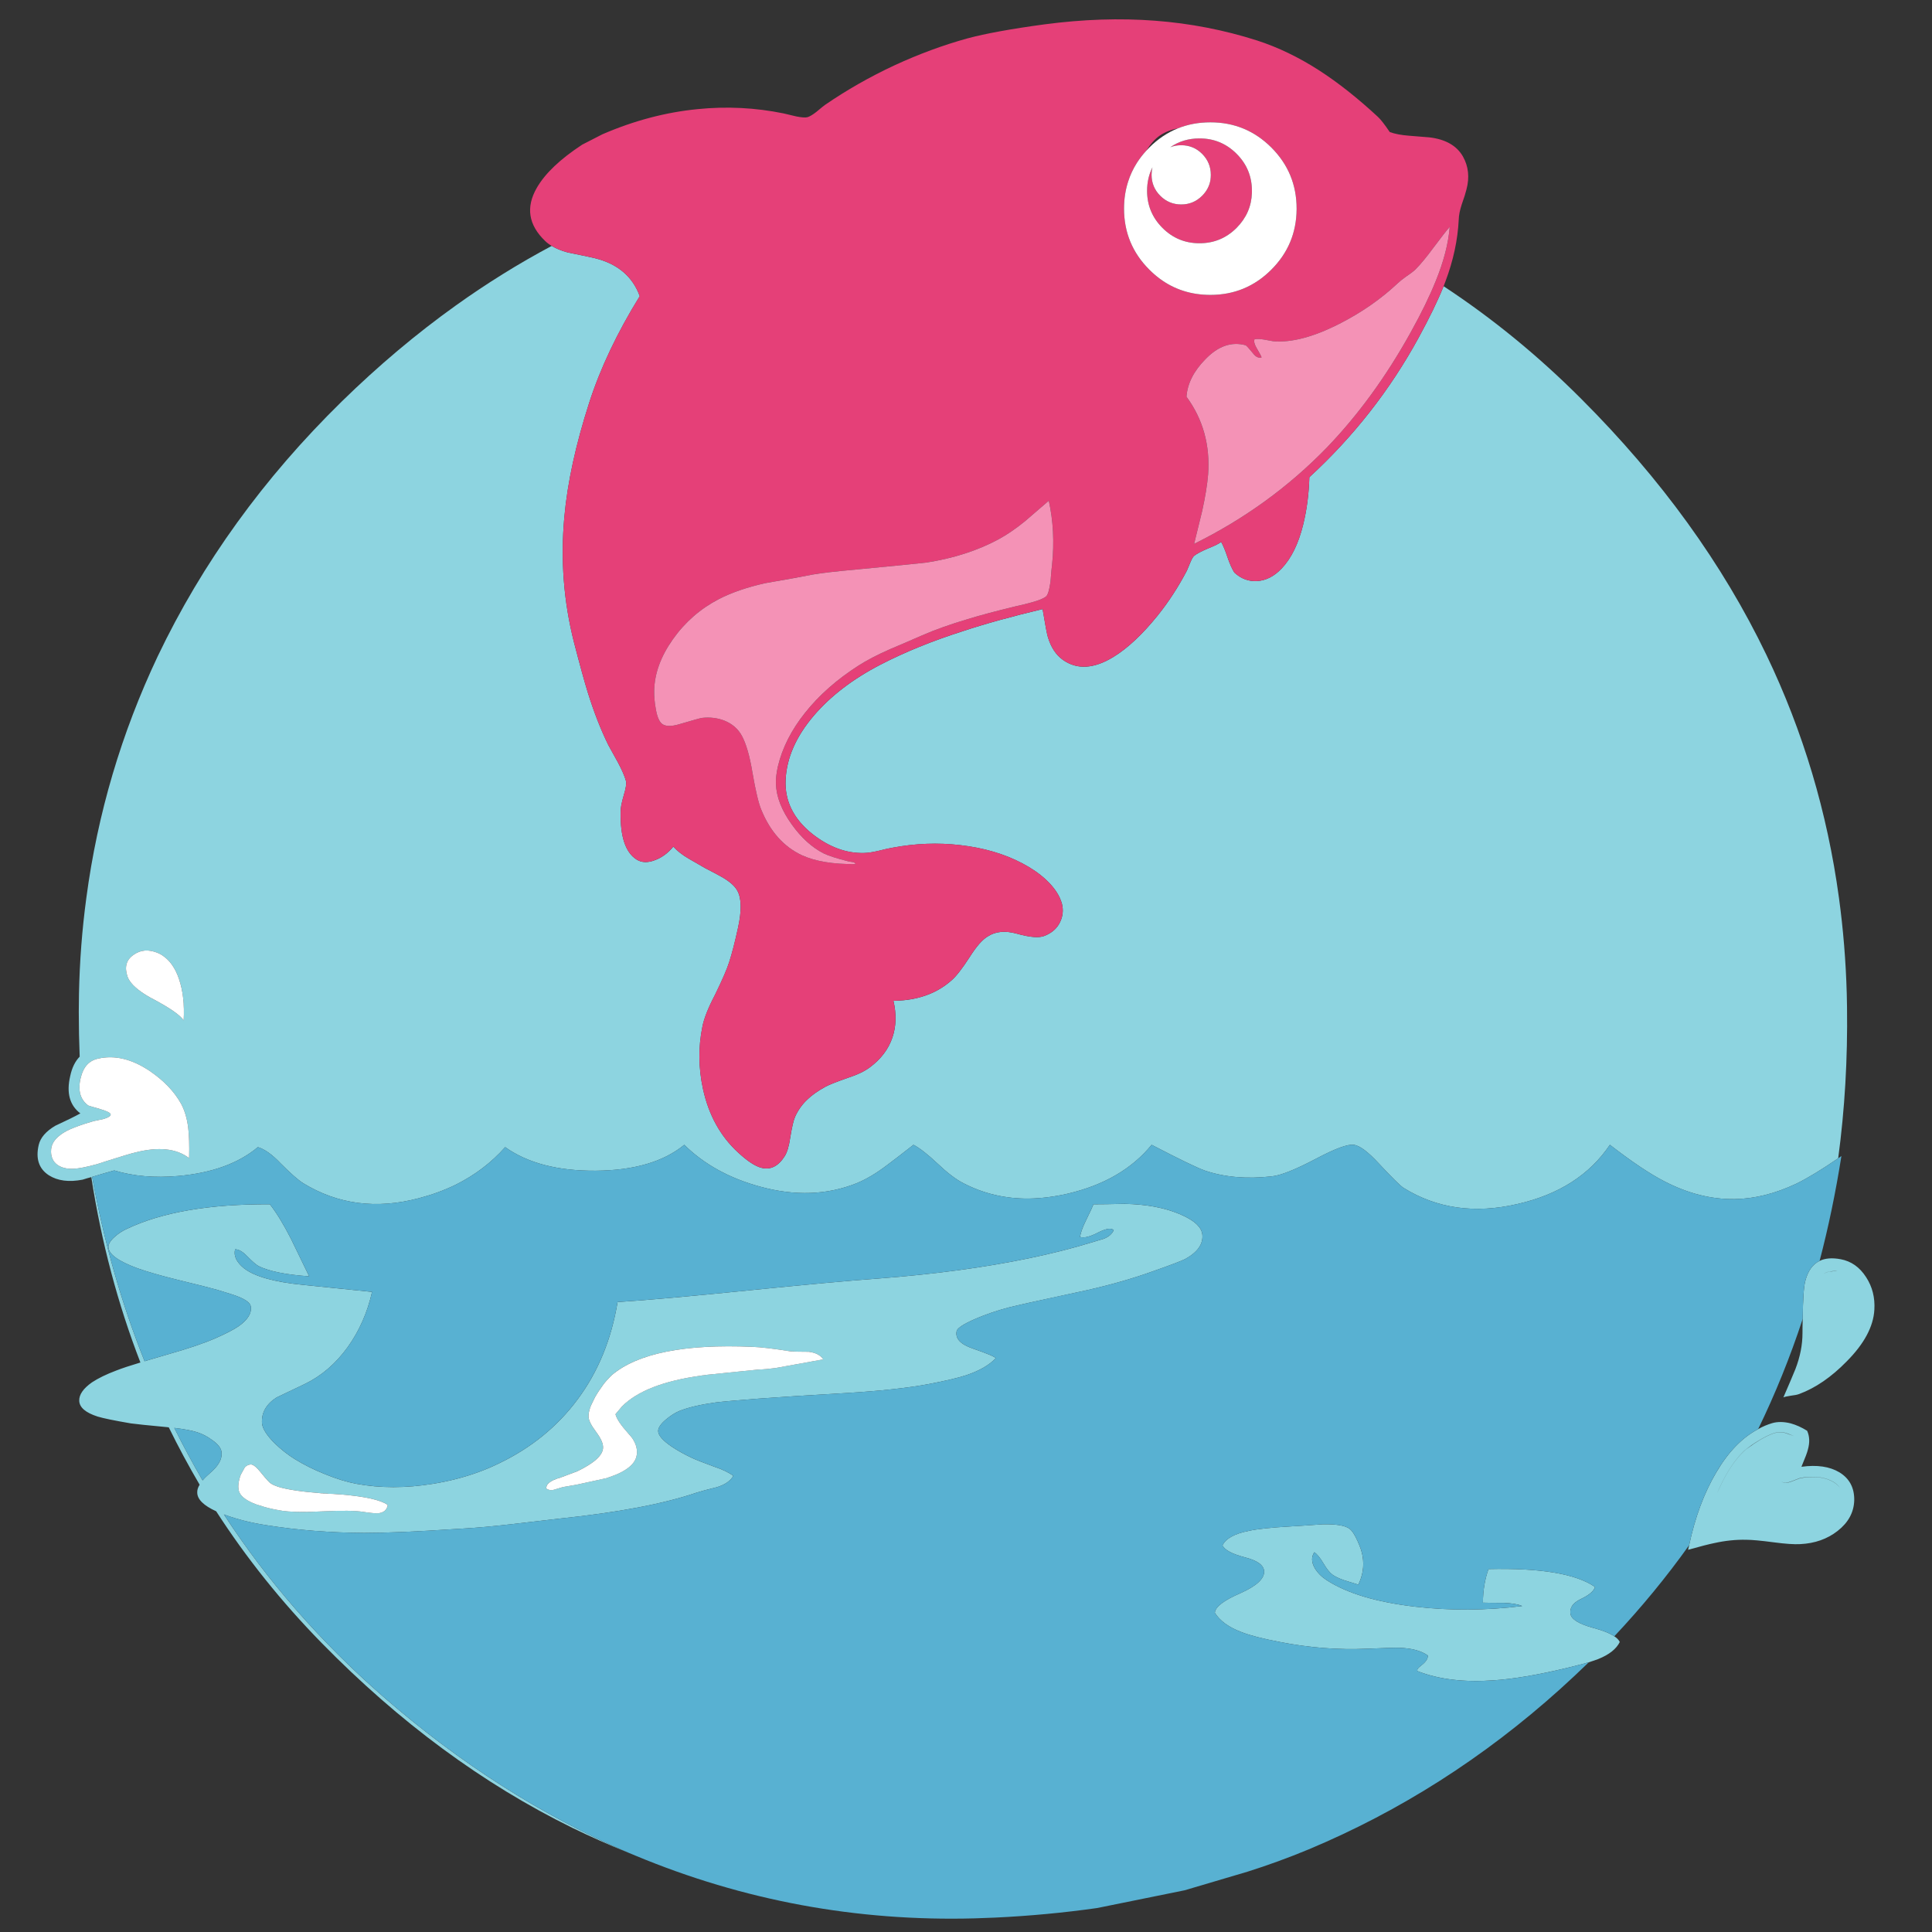 <?xml version="1.0" encoding="utf-8"?>
<!-- Generator: Adobe Illustrator 16.0.0, SVG Export Plug-In . SVG Version: 6.00 Build 0)  -->
<!DOCTYPE svg PUBLIC "-//W3C//DTD SVG 1.1//EN" "http://www.w3.org/Graphics/SVG/1.1/DTD/svg11.dtd">
<svg version="1.1" id="Layer_1" xmlns="http://www.w3.org/2000/svg" xmlns:xlink="http://www.w3.org/1999/xlink" x="0px" y="0px"
	 width="300px" height="300px" viewBox="0 0 300 300" enable-background="new 0 0 300 300" xml:space="preserve">
<rect x="0" y="0" width="300" height="300" fill="#333333" stroke="none"/>
<g>
	<path fill-rule="evenodd" clip-rule="evenodd" fill="#8DD4E0" d="M187.596,85.16c1.031-0.41,1.704-0.748,2.023-1.011
		c0.31,0.542,0.64,1.336,0.988,2.383c0.333,0.985,0.686,1.776,1.058,2.372c1.039,0.961,2.218,1.403,3.534,1.326
		c1.379-0.085,2.647-0.732,3.803-1.941c1.504-1.574,2.624-3.856,3.359-6.849c0.559-2.271,0.875-4.717,0.954-7.336
		c6.859-6.301,12.509-13.514,16.95-21.637c1.714-3.139,3.013-5.813,3.896-8.022c7.596,4.992,14.727,10.829,21.393,17.51
		c12.379,12.378,21.955,25.621,28.729,39.728c5.704,11.89,9.461,24.462,11.267,37.717c0.666,4.87,1.072,9.838,1.214,14.904
		c0.019,0.7,0.032,1.402,0.041,2.105c0.108,8.03-0.349,15.847-1.372,23.45c-2.588,1.775-4.747,3.086-6.476,3.931
		c-3.287,1.558-6.488,2.359-9.604,2.406c-3.597,0.055-7.208-0.852-10.836-2.721c-2.233-1.132-5.077-3.034-8.534-5.709
		c-3.14,4.659-7.91,7.721-14.313,9.185c-6.642,1.552-12.552,0.718-17.729-2.499c-0.512-0.333-1.791-1.597-3.837-3.789
		c-1.698-1.837-3-2.803-3.906-2.896c-0.923-0.131-2.864,0.586-5.825,2.151c-3.201,1.689-5.492,2.604-6.871,2.743
		c-3.853,0.443-7.313,0.147-10.383-0.883c-1.256-0.449-4.02-1.787-8.291-4.012c-3.052,3.736-7.39,6.263-13.009,7.581
		c-2.085,0.48-4.097,0.735-6.034,0.768c-3.65,0.038-7.046-0.756-10.185-2.384c-1.147-0.581-2.484-1.597-4.011-3.046
		c-1.558-1.465-2.806-2.438-3.744-2.919c-1.759,1.38-3.12,2.427-4.08,3.139c-1.667,1.272-3.249,2.214-4.745,2.826
		c-4.573,1.829-9.548,2.012-14.928,0.546c-4.798-1.293-8.743-3.464-11.836-6.511c-3.225,2.637-7.805,3.978-13.743,4.023
		c-5.883,0.046-10.573-1.175-14.068-3.663c-2.14,2.411-4.708,4.36-7.708,5.849c-1.752,0.853-3.652,1.547-5.697,2.082
		c-6.581,1.743-12.564,0.967-17.952-2.326c-0.782-0.489-1.961-1.522-3.534-3.104c-1.287-1.357-2.457-2.19-3.512-2.501
		c-3.007,2.52-7.123,4.012-12.347,4.478c-3.674,0.325-6.991,0.038-9.953-0.86c-1.046,0.286-2.19,0.619-3.43,1
		c1.829,10.084,4.542,19.625,8.139,28.625c1.015-0.312,2.17-0.651,3.464-1.024c3.256-0.914,5.798-1.774,7.628-2.582
		c1.619-0.72,2.782-1.324,3.488-1.813c1.441-1.008,2.077-2.04,1.907-3.093c-0.063-0.526-0.736-1.043-2.023-1.547
		c-0.457-0.186-1.527-0.53-3.208-1.033c-0.969-0.279-3.027-0.8-6.174-1.56c-2.535-0.627-4.585-1.217-6.151-1.768
		c-3.03-1.115-4.546-2.224-4.546-3.324c0-0.488,0.337-1.023,1.012-1.604c0.535-0.48,1.131-0.872,1.79-1.175
		c5.449-2.612,12.871-3.896,22.265-3.848c1.023,1.294,2.12,3.089,3.29,5.382c0.628,1.295,1.566,3.229,2.814,5.803
		c-3.573-0.24-6.189-0.768-7.848-1.582c-0.387-0.208-0.992-0.732-1.813-1.568c-0.643-0.675-1.256-1.023-1.836-1.047
		c-0.264,1.016,0.201,2.003,1.395,2.964c1.651,1.271,4.693,2.124,9.127,2.559c7.006,0.713,10.588,1.077,10.743,1.094
		c-0.721,3.2-1.98,6.057-3.778,8.569c-1.853,2.572-4.081,4.486-6.685,5.742c-2.876,1.364-4.337,2.062-4.384,2.093
		c-1.604,1.038-2.353,2.375-2.244,4.012c0.084,0.829,0.741,1.859,1.965,3.093c1,0.961,2.034,1.774,3.104,2.44
		c1.427,0.885,3.004,1.672,4.732,2.36c1.744,0.714,3.355,1.21,4.837,1.488c3.712,0.69,7.688,0.69,11.928,0
		c1.202-0.193,2.365-0.435,3.489-0.721c2.41-0.612,4.654-1.425,6.731-2.441c5.016-2.409,9.084-5.72,12.208-9.929
		c3.186-4.271,5.259-9.313,6.22-15.128c4.566-0.294,11.278-0.89,20.137-1.789c9.31-0.938,16.084-1.559,20.323-1.86
		c8.729-0.666,16.538-1.718,23.429-3.15c3.456-0.714,6.677-1.527,9.661-2.441c1.256-0.373,1.915-0.57,1.977-0.594
		c0.768-0.318,1.271-0.764,1.513-1.337c-0.389-0.364-1.179-0.248-2.373,0.349c-1.294,0.683-2.252,0.919-2.872,0.709
		c0.147-0.767,0.465-1.635,0.954-2.604c0.628-1.277,1.012-2.1,1.151-2.464c1.178,0,2.798-0.023,4.858-0.069
		c1.683,0.038,3.198,0.182,4.547,0.43c1.612,0.294,3.089,0.748,4.43,1.36c1.938,0.884,2.961,1.883,3.069,3
		c0.14,1.456-0.739,2.712-2.639,3.766c-0.581,0.303-2.318,0.962-5.209,1.977c-2.938,1.055-6.239,2.001-9.906,2.838
		c-3.589,0.767-6.643,1.431-9.161,1.987c-0.644,0.147-1.256,0.287-1.838,0.42c-1.759,0.387-3.503,0.91-5.231,1.569
		c-2.674,1.037-4.065,1.853-4.174,2.44c-0.225,1.14,0.608,2.031,2.5,2.675c2.263,0.782,3.457,1.286,3.58,1.512
		c-1.022,1.068-2.53,1.941-4.522,2.615c-1.225,0.412-3.189,0.877-5.896,1.396c-3.185,0.597-7.405,1.06-12.661,1.385
		c-6.038,0.348-10.596,0.638-13.673,0.871c-3.31,0.256-5.55,0.453-6.72,0.593c-2.396,0.334-4.279,0.775-5.651,1.325
		c-0.643,0.264-1.325,0.693-2.046,1.291c-0.837,0.697-1.256,1.302-1.256,1.813c0,0.675,0.709,1.492,2.128,2.453
		c0.892,0.597,1.922,1.171,3.093,1.721c0.581,0.279,1.74,0.736,3.476,1.372c1.303,0.435,2.294,0.911,2.977,1.431
		c-0.441,0.775-1.274,1.355-2.5,1.743c-1.496,0.365-2.577,0.656-3.243,0.872c-5.046,1.721-12.065,3.055-21.056,4
		c-3.317,0.396-5.817,0.686-7.499,0.871c-3.03,0.35-5.592,0.582-7.686,0.698c-0.395,0.022-0.778,0.047-1.15,0.07
		c-6.046,0.403-10.779,0.604-14.197,0.604c-5.278-0.031-10.328-0.43-15.148-1.196c-2.326-0.357-4.43-0.877-6.314-1.559
		c-0.108-0.031-0.213-0.07-0.313-0.116c6.751,10.341,14.958,19.738,24.625,28.193c11.938,10.419,24.637,18.52,38.101,24.301
		c-2.938-1.187-5.809-2.461-8.615-3.825c-13.882-6.813-26.865-16.39-38.949-28.729c-6.224-6.364-11.677-13.173-16.359-20.428
		c-1.937-0.884-2.918-1.845-2.941-2.884c-0.024-0.396,0.1-0.81,0.371-1.243c-1.713-2.915-3.309-5.884-4.79-8.906
		c-0.093,0-0.19-0.013-0.291-0.035c-2.977-0.279-4.844-0.473-5.604-0.581c-2.573-0.442-4.29-0.794-5.15-1.059
		c-1.86-0.597-2.813-1.407-2.86-2.43c-0.046-0.961,0.613-1.923,1.977-2.883c0.977-0.644,2.236-1.256,3.778-1.838
		c0.892-0.349,2.14-0.764,3.744-1.244c-3.519-9.1-6.062-18.695-7.626-28.788c-0.45,0.117-0.899,0.249-1.35,0.396
		c-2.123,0.412-3.868,0.188-5.231-0.674c-1.558-1.007-2.085-2.584-1.582-4.732c0.264-1.107,1.113-2.093,2.547-2.953
		c1.821-0.844,3.127-1.487,3.917-1.93c-1.659-1.255-2.186-3.183-1.581-5.778c0.271-1.295,0.763-2.306,1.476-3.034
		c-0.092-2.295-0.14-4.612-0.14-6.953c0-0.94,0.01-1.879,0.03-2.814c0.103-5.044,0.485-10.013,1.146-14.904
		c1.736-13.053,5.43-25.551,11.081-37.496c6.921-14.495,16.455-27.691,28.601-39.588c5.659-5.534,11.542-10.488,17.65-14.859
		c4.829-3.457,9.805-6.549,14.928-9.278c0.682,0.419,1.516,0.759,2.499,1.023c1.869,0.373,3.268,0.667,4.198,0.884
		c3.534,0.868,5.86,2.833,6.977,5.895c-3.504,5.666-6.12,11.181-7.848,16.545c-2.093,6.495-3.38,12.406-3.86,17.73
		c-0.612,6.65-0.113,13.149,1.5,19.498c0.915,3.534,1.631,6.135,2.151,7.802c0.938,3.015,1.996,5.724,3.175,8.126
		c0.07,0.117,0.574,1.028,1.511,2.732c0.62,1.17,1.031,2.124,1.232,2.86c0.093,0.426-0.02,1.155-0.338,2.186
		c-0.348,1.201-0.511,2.058-0.488,2.569c-0.084,3.852,0.737,6.33,2.465,7.43c0.791,0.504,1.752,0.535,2.883,0.093
		c1.063-0.396,2.005-1.093,2.826-2.092c0.613,0.674,1.4,1.29,2.36,1.848c1.131,0.651,2.011,1.159,2.64,1.523
		c1.147,0.581,2.042,1.058,2.685,1.43c1.163,0.69,1.922,1.384,2.28,2.082c0.635,1.178,0.663,3.092,0.08,5.744
		c-0.487,2.232-0.945,4.003-1.372,5.313c-0.329,1.049-1.034,2.684-2.116,4.905c-0.04,0.078-0.078,0.155-0.116,0.233
		c-1.046,2-1.69,3.639-1.93,4.918c-0.644,3.163-0.609,6.383,0.104,9.662c0.884,4.022,2.682,7.285,5.395,9.789
		c1.465,1.365,2.678,2.17,3.64,2.418c1.434,0.381,2.65-0.22,3.65-1.801c0.38-0.59,0.671-1.582,0.873-2.978
		c0.255-1.558,0.5-2.601,0.732-3.126c0.457-1.024,1.088-1.916,1.895-2.675c0.705-0.69,1.655-1.361,2.849-2.012
		c0.543-0.295,1.686-0.747,3.43-1.36c1.48-0.48,2.627-1.027,3.441-1.64c1.721-1.278,2.888-2.82,3.5-4.626
		c0.589-1.715,0.644-3.617,0.163-5.71c2.125-0.018,4.029-0.383,5.715-1.094c1.216-0.512,2.319-1.206,3.307-2.08
		c0.729-0.628,1.674-1.845,2.837-3.65c1.031-1.629,1.957-2.682,2.779-3.163c1.202-0.791,2.708-0.934,4.522-0.431
		c2.016,0.566,3.438,0.682,4.267,0.349c1.163-0.449,1.98-1.17,2.453-2.163c0.427-0.899,0.523-1.833,0.292-2.801
		c-0.35-1.311-1.199-2.586-2.547-3.826c-0.983-0.907-2.197-1.74-3.64-2.5c-2.768-1.457-5.972-2.395-9.615-2.813
		c-3.458-0.402-6.953-0.271-10.487,0.396c-0.496,0.077-1.229,0.24-2.197,0.488c-0.876,0.209-1.624,0.322-2.245,0.337
		c-2.743,0.077-5.421-0.907-8.033-2.954c-2.938-2.34-4.321-5.159-4.151-8.453c0.171-3.395,1.632-6.705,4.384-9.929
		c2.628-3.061,6.069-5.693,10.324-7.895c3.775-1.953,8.019-3.682,12.731-5.186c3.503-1.162,7.658-2.313,12.464-3.453
		c0.41,2.473,0.682,3.914,0.814,4.325c0.473,1.596,1.251,2.782,2.336,3.558c2.193,1.558,4.81,1.407,7.848-0.453
		c2.21-1.349,4.512-3.507,6.906-6.476c1.675-2.093,3.17-4.395,4.488-6.906c0.07-0.14,0.26-0.589,0.569-1.349
		c0.193-0.489,0.392-0.818,0.593-0.989C185.84,85.978,186.557,85.602,187.596,85.16z M279.923,204.798
		c0.03-3.086,0.167-5.054,0.407-5.905c0.402-1.552,1.143-2.587,2.22-3.105c0.869-0.419,1.958-0.503,3.267-0.256
		c1.637,0.303,2.954,1.233,3.954,2.79c0.969,1.489,1.395,3.175,1.278,5.059c-0.147,2.611-1.58,5.286-4.301,8.022
		c-2.38,2.434-4.837,4.119-7.371,5.058c-0.279,0.108-0.722,0.197-1.326,0.267c-0.526,0.079-0.903,0.163-1.128,0.256
		c0.821-1.884,1.445-3.353,1.872-4.406c0.729-1.899,1.093-3.748,1.093-5.546C279.888,206.232,279.899,205.487,279.923,204.798z
		 M284.085,197.45c-0.356,0.055-0.675,0.179-0.953,0.372c0.278-0.179,0.589-0.299,0.93-0.361c0.435-0.069,0.853-0.092,1.256-0.069
		C284.922,197.345,284.512,197.365,284.085,197.45z M277.725,222.656c-0.573-0.231-1.068-0.326-1.487-0.279
		c-0.675,0.048-1.609,0.416-2.803,1.104c-0.689,0.396-1.302,0.799-1.837,1.21c-0.279,0.2-0.539,0.402-0.778,0.605
		c-1.427,1.362-2.721,3.32-3.883,5.871c-0.109,0.239-0.21,0.477-0.304,0.708c0.094-0.217,0.194-0.445,0.304-0.686
		c1.162-2.559,2.456-4.515,3.883-5.872c0.217-0.2,0.469-0.395,0.756-0.581c0.534-0.403,1.155-0.813,1.859-1.231
		c1.193-0.689,2.128-1.059,2.803-1.105c0.419-0.046,0.914,0.05,1.487,0.291c0.217,0.069,0.505,0.171,0.861,0.303
		C278.229,222.854,277.941,222.743,277.725,222.656z M278.051,221.018c0.845,0.232,1.697,0.616,2.558,1.15
		c0.396,0.869,0.43,1.859,0.104,2.977c-0.07,0.341-0.398,1.213-0.987,2.616c2.41-0.333,4.375-0.046,5.895,0.86
		c1.572,0.961,2.341,2.414,2.303,4.36c-0.056,1.86-0.916,3.441-2.582,4.743c-1.604,1.256-3.538,1.938-5.802,2.047
		c-0.938,0.054-2.303-0.04-4.093-0.279c-2.015-0.265-3.437-0.396-4.267-0.396c-1.604-0.038-3.263,0.131-4.977,0.512
		c-0.821,0.163-2.181,0.511-4.081,1.047c0.047-0.241,0.101-0.477,0.164-0.71c0.929-4.371,2.336-8.146,4.22-11.324
		c1.859-3.17,4.027-5.406,6.499-6.708c0.698-0.396,1.426-0.705,2.186-0.93C276.035,220.742,276.989,220.753,278.051,221.018z
		 M284.26,229.899c0.644,0.296,1.135,0.686,1.476,1.174c-0.325-0.495-0.817-0.895-1.476-1.196c-1.256-0.574-2.829-0.702-4.721-0.384
		c-0.007,0-0.523,0.197-1.546,0.593c-0.574,0.209-1.039,0.193-1.396-0.047c0.349,0.256,0.814,0.282,1.396,0.082
		c1.022-0.395,1.539-0.594,1.546-0.594C281.431,229.195,283.004,229.318,284.26,229.899z M243.857,250.595
		c0.14,0.847,1.31,1.57,3.511,2.175c1.473,0.387,2.573,0.826,3.302,1.314c0.411,0.263,0.693,0.558,0.849,0.883
		c-0.534,1.086-1.65,1.968-3.349,2.651c-0.364,0.139-0.853,0.306-1.464,0.499c-0.885,0.249-2.004,0.539-3.361,0.872
		c-4.549,1.086-8.348,1.729-11.394,1.931c-4.604,0.333-8.541-0.14-11.813-1.418c-0.187-0.188,0.019-0.5,0.616-0.942
		c0.675-0.527,0.993-1.027,0.953-1.5c-1.022-0.728-2.488-1.123-4.395-1.186c-0.474-0.031-2.146,0.015-5.022,0.14
		c-4.458,0.201-8.972-0.147-13.546-1.047c-2.688-0.512-4.677-1.023-5.964-1.535c-1.977-0.744-3.355-1.743-4.139-2.999
		c0.055-0.915,1.388-1.935,3.999-3.058c2.495-1.116,3.713-2.253,3.651-3.406c-0.063-0.932-1.035-1.64-2.919-2.128
		c-2.038-0.528-3.221-1.155-3.546-1.884c0.534-1.069,1.896-1.818,4.081-2.244c1.263-0.287,3.449-0.52,6.557-0.697
		c0.899-0.047,2.535-0.155,4.907-0.325c2.047-0.047,3.426,0.174,4.14,0.662c0.434,0.311,0.871,0.973,1.313,1.988
		c0.412,0.899,0.667,1.686,0.769,2.359c0.239,1.497,0.015,2.95-0.675,4.36c-0.984-0.294-1.71-0.519-2.175-0.674
		c-0.782-0.265-1.395-0.554-1.837-0.872c-0.434-0.317-0.899-0.899-1.395-1.744c-0.504-0.853-0.978-1.434-1.419-1.744
		c-0.488,0.721-0.466,1.55,0.069,2.488c0.441,0.729,1.066,1.353,1.872,1.872c3.163,2.039,7.743,3.406,13.743,4.104
		c5.448,0.628,10.979,0.592,16.591-0.104c-0.635-0.279-1.58-0.443-2.837-0.489c-1.465,0-2.554-0.011-3.267-0.035
		c0.016-1.905,0.307-3.646,0.871-5.22c8.086-0.187,13.597,0.74,16.534,2.778c-0.156,0.636-0.907,1.272-2.256,1.907
		C244.236,248.901,243.718,249.657,243.857,250.595z M25.335,148.443c-0.055-0.046-0.117-0.092-0.186-0.139
		c-0.217-0.131-0.438-0.244-0.663-0.337c-1.412-0.582-2.656-0.485-3.733,0.291c-0.573,0.388-0.937,0.864-1.092,1.43
		c-0.163,0.55-0.116,1.202,0.14,1.954c0.301,0.864,1.151,1.751,2.552,2.661c0.006,0.004,0.012,0.009,0.017,0.013
		c0.28,0.186,0.585,0.371,0.919,0.558c0.187,0.107,0.392,0.217,0.616,0.326c2.558,1.373,4.093,2.449,4.604,3.232
		c0.008,0,0.012,0.012,0.012,0.034c0.085-1.506,0.026-2.892-0.174-4.163c-0.126-0.815-0.313-1.582-0.558-2.302
		c-0.14-0.409-0.298-0.798-0.476-1.162C26.784,149.777,26.125,148.979,25.335,148.443z M12.755,170.604
		c0.225,0.404,0.539,0.756,0.941,1.059c0.007,0.015,0.62,0.197,1.836,0.547c1.07,0.311,1.62,0.589,1.651,0.836
		c0.016,0.249-0.349,0.485-1.093,0.71c-0.372,0.07-0.883,0.179-1.535,0.325c-0.511,0.147-0.996,0.295-1.453,0.442
		c-1.131,0.372-2.039,0.728-2.721,1.07c-1.535,0.821-2.348,1.771-2.442,2.848c-0.1,1.116,0.249,1.945,1.047,2.488
		c0.768,0.511,1.81,0.675,3.128,0.489c0.504-0.063,1.1-0.18,1.79-0.35c0.031,0,0.062-0.008,0.093-0.024
		c0.334-0.092,0.694-0.185,1.082-0.278c0.418-0.131,0.86-0.275,1.326-0.43c2.434-0.775,3.957-1.233,4.569-1.372
		c3.627-0.93,6.426-0.64,8.394,0.872c0.047-2.008,0-3.562-0.139-4.663c-0.163-1.418-0.52-2.653-1.07-3.708
		c-1.054-1.938-2.701-3.667-4.941-5.187c-2.759-1.845-5.418-2.477-7.976-1.895c-1.41,0.295-2.313,1.287-2.708,2.977
		c-0.023,0.086-0.043,0.167-0.059,0.244C12.219,168.798,12.313,169.799,12.755,170.604z M31.461,229.877
		c0.303-0.364,0.682-0.74,1.14-1.129c1.317-1.115,1.918-2.193,1.803-3.23c-0.047-0.621-0.528-1.253-1.442-1.896
		c-0.768-0.565-1.546-0.973-2.337-1.221c-0.806-0.264-1.993-0.487-3.559-0.674C28.438,224.485,29.904,227.202,31.461,229.877z
		 M127.823,211.064c-0.426-0.643-1.175-1.03-2.244-1.162c-1.279,0-2.221-0.023-2.825-0.069c-2.635-0.419-4.604-0.651-5.906-0.698
		c-10.534-0.458-17.804,0.995-21.812,4.36c-0.179,0.162-0.348,0.336-0.511,0.522l-0.338,0.35c-0.271,0.294-0.531,0.631-0.778,1.012
		l-0.35,0.499c-0.124,0.179-0.24,0.356-0.348,0.535c-0.233,0.364-0.422,0.713-0.57,1.047c-0.504,0.953-0.756,1.771-0.756,2.453
		c0,0.007,0,0.023,0,0.046c0.008,0.559,0.403,1.356,1.186,2.396c0.745,1.008,1.101,1.821,1.07,2.442v0.011
		c-0.039,1.162-1.372,2.38-4,3.65c-1.201,0.442-2.124,0.787-2.766,1.035c-0.101,0.023-0.203,0.05-0.303,0.081
		c-0.86,0.296-1.411,0.651-1.651,1.069l-0.14,0.43c0.016,0.017,0.035,0.025,0.058,0.025v0.034c0.008,0,0.012,0.008,0.012,0.022
		c0.116,0.077,0.24,0.137,0.372,0.175c0.24,0.07,0.5,0.07,0.778,0c0.287-0.077,0.752-0.218,1.395-0.419
		c0.767-0.124,1.481-0.247,2.139-0.371l4.581-1.001c0.016-0.008,0.039-0.012,0.07-0.012c0.008-0.023,0.031-0.034,0.07-0.034
		c0.03-0.016,0.074-0.027,0.127-0.035c0.023-0.023,0.046-0.035,0.07-0.035c0.023-0.015,0.046-0.021,0.07-0.021
		c2.743-0.908,4.197-2.094,4.359-3.56c0-0.022,0.008-0.055,0.023-0.093c0-0.092,0-0.189,0-0.29c0-0.697-0.244-1.411-0.732-2.14
		c-0.178-0.233-0.38-0.474-0.604-0.72c-1.17-1.311-1.837-2.312-2-3.001c0.085-0.108,0.167-0.21,0.244-0.302l0.78-0.919
		c2.371-2.38,6.457-3.969,12.253-4.767c0.094-0.031,0.199-0.046,0.314-0.046c0.21-0.031,0.435-0.063,0.674-0.094l7.767-0.791
		c0.504-0.023,1.011-0.057,1.523-0.104c0.442-0.047,0.88-0.098,1.313-0.15l7.116-1.291c0.069-0.016,0.143-0.028,0.22-0.035
		C127.793,211.076,127.808,211.064,127.823,211.064z M37.357,229.052v0.046c-0.017,0.039-0.031,0.07-0.047,0.094
		c-0.201,0.627-0.302,1.182-0.302,1.663l0.047,0.476c0.031,0.163,0.081,0.314,0.151,0.453c0.317,0.683,1.179,1.287,2.582,1.813
		c0.41,0.14,0.845,0.275,1.302,0.407c0.752,0.217,1.566,0.396,2.442,0.534c0.03,0.018,0.074,0.024,0.128,0.024
		c0.038,0,0.084,0.007,0.139,0.023c0.023,0,0.062,0.008,0.116,0.022c1.054,0.141,2.487,0.189,4.302,0.151
		c0.604-0.023,1.251-0.05,1.941-0.081c2.953-0.141,5.031-0.112,6.232,0.081c1.124,0.171,1.899,0.244,2.326,0.222
		c0.867-0.094,1.368-0.521,1.5-1.279c-0.156-0.116-0.327-0.222-0.512-0.314c-1.426-0.697-4.096-1.17-8.011-1.418
		c-0.154,0-0.303-0.004-0.441-0.012c-0.086,0-0.159,0-0.221,0c-0.155-0.031-0.303-0.047-0.441-0.047
		c-0.07-0.008-0.14-0.012-0.209-0.012c-0.07,0-0.136,0-0.198,0c-0.045-0.015-0.077-0.023-0.093-0.023c-0.077,0-0.146,0-0.209,0
		c-0.038-0.007-0.069-0.012-0.093-0.012c-3.023-0.24-5.224-0.572-6.604-0.999c-0.458-0.155-0.826-0.322-1.105-0.501
		c-0.209-0.107-0.721-0.666-1.535-1.673c-0.698-0.877-1.232-1.306-1.604-1.291c-0.341,0.015-0.647,0.162-0.919,0.441L37.357,229.052
		z"/>
	<path fill-rule="evenodd" clip-rule="evenodd" fill="#58B1D2" d="M285.933,179.51c-0.882,5.612-2.011,11.038-3.383,16.277
		c-1.077,0.519-1.817,1.554-2.22,3.105c-0.24,0.852-0.377,2.819-0.407,5.905c-1.961,5.961-4.267,11.665-6.918,17.115
		c-2.472,1.302-4.64,3.538-6.499,6.708c-1.884,3.179-3.291,6.953-4.22,11.324c-3.505,4.914-7.376,9.627-11.616,14.139
		c-0.729-0.488-1.829-0.928-3.302-1.314c-2.201-0.604-3.371-1.328-3.511-2.175c-0.14-0.938,0.379-1.693,1.558-2.267
		c1.349-0.635,2.1-1.271,2.256-1.907c-2.938-2.038-8.448-2.965-16.534-2.778c-0.564,1.574-0.855,3.314-0.871,5.22
		c0.713,0.024,1.802,0.035,3.267,0.035c1.257,0.046,2.202,0.21,2.837,0.489c-5.611,0.696-11.143,0.732-16.591,0.104
		c-6-0.698-10.58-2.065-13.743-4.104c-0.806-0.52-1.431-1.143-1.872-1.872c-0.535-0.938-0.558-1.768-0.069-2.488
		c0.441,0.311,0.915,0.892,1.419,1.744c0.495,0.845,0.961,1.427,1.395,1.744c0.442,0.318,1.055,0.607,1.837,0.872
		c0.465,0.155,1.19,0.38,2.175,0.674c0.689-1.41,0.914-2.863,0.675-4.36c-0.102-0.674-0.356-1.46-0.769-2.359
		c-0.441-1.016-0.879-1.678-1.313-1.988c-0.714-0.488-2.093-0.709-4.14-0.662c-2.372,0.17-4.008,0.278-4.907,0.325
		c-3.107,0.178-5.294,0.41-6.557,0.697c-2.186,0.426-3.547,1.175-4.081,2.244c0.325,0.729,1.508,1.355,3.546,1.884
		c1.884,0.488,2.856,1.196,2.919,2.128c0.062,1.153-1.156,2.29-3.651,3.406c-2.611,1.123-3.944,2.143-3.999,3.058
		c0.783,1.256,2.162,2.255,4.139,2.999c1.287,0.512,3.275,1.023,5.964,1.535c4.574,0.899,9.088,1.248,13.546,1.047
		c2.876-0.125,4.549-0.171,5.022-0.14c1.906,0.063,3.372,0.458,4.395,1.186c0.04,0.473-0.278,0.973-0.953,1.5
		c-0.598,0.442-0.803,0.755-0.616,0.942c3.271,1.278,7.209,1.751,11.813,1.418c3.046-0.202,6.845-0.845,11.394-1.931
		c1.357-0.333,2.477-0.623,3.361-0.872c-1.458,1.41-2.949,2.807-4.478,4.186c-11.835,10.643-24.846,18.933-39.03,24.87
		c-3.115,1.294-6.282,2.449-9.499,3.464l-9.754,2.885l-13.581,2.755c-5.185,0.735-10.476,1.231-15.869,1.488
		c-1.047,0.038-2.098,0.078-3.151,0.116c-18.332,0.496-35.891-2.752-52.68-9.743c-0.396-0.155-0.787-0.318-1.175-0.488
		c-13.464-5.781-26.163-13.882-38.101-24.301c-9.666-8.455-17.874-17.853-24.625-28.193c0.1,0.046,0.205,0.085,0.313,0.116
		c1.884,0.682,3.989,1.201,6.314,1.559c4.821,0.767,9.871,1.165,15.148,1.196c3.418,0,8.15-0.2,14.197-0.604
		c0.372-0.023,0.756-0.048,1.15-0.07c2.093-0.116,4.655-0.349,7.686-0.698c1.682-0.186,4.182-0.476,7.499-0.871
		c8.991-0.945,16.01-2.279,21.056-4c0.666-0.216,1.748-0.507,3.243-0.872c1.226-0.388,2.059-0.968,2.5-1.743
		c-0.683-0.52-1.674-0.996-2.977-1.431c-1.735-0.636-2.895-1.093-3.476-1.372c-1.171-0.55-2.202-1.124-3.093-1.721
		c-1.418-0.961-2.128-1.778-2.128-2.453c0-0.512,0.418-1.116,1.256-1.813c0.721-0.598,1.403-1.027,2.046-1.291
		c1.372-0.55,3.255-0.991,5.651-1.325c1.17-0.14,3.411-0.337,6.72-0.593c3.077-0.233,7.635-0.523,13.673-0.871
		c5.255-0.325,9.476-0.788,12.661-1.385c2.706-0.519,4.671-0.983,5.896-1.396c1.992-0.674,3.5-1.547,4.522-2.615
		c-0.123-0.226-1.317-0.729-3.58-1.512c-1.892-0.644-2.725-1.535-2.5-2.675c0.108-0.588,1.5-1.403,4.174-2.44
		c1.729-0.659,3.473-1.183,5.231-1.569c0.582-0.133,1.194-0.272,1.838-0.42c2.519-0.557,5.572-1.221,9.161-1.987
		c3.667-0.837,6.968-1.783,9.906-2.838c2.891-1.015,4.628-1.674,5.209-1.977c1.899-1.054,2.778-2.31,2.639-3.766
		c-0.108-1.117-1.131-2.116-3.069-3c-1.341-0.612-2.817-1.066-4.43-1.36c-1.349-0.248-2.864-0.392-4.547-0.43
		c-2.061,0.046-3.681,0.069-4.858,0.069c-0.14,0.364-0.523,1.187-1.151,2.464c-0.489,0.97-0.807,1.838-0.954,2.604
		c0.62,0.21,1.578-0.026,2.872-0.709c1.194-0.597,1.984-0.713,2.373-0.349c-0.241,0.573-0.745,1.019-1.513,1.337
		c-0.062,0.023-0.721,0.221-1.977,0.594c-2.984,0.914-6.205,1.728-9.661,2.441c-6.891,1.433-14.7,2.484-23.429,3.15
		c-4.239,0.302-11.013,0.923-20.323,1.86c-8.859,0.899-15.571,1.495-20.137,1.789c-0.96,5.814-3.034,10.856-6.22,15.128
		c-3.124,4.209-7.192,7.52-12.208,9.929c-2.078,1.017-4.321,1.829-6.731,2.441c-1.124,0.286-2.287,0.527-3.489,0.721
		c-4.24,0.69-8.216,0.69-11.928,0c-1.481-0.278-3.093-0.774-4.837-1.488c-1.729-0.688-3.306-1.476-4.732-2.36
		c-1.07-0.666-2.104-1.479-3.104-2.44c-1.224-1.233-1.88-2.264-1.965-3.093c-0.109-1.637,0.64-2.974,2.244-4.012
		c0.046-0.031,1.508-0.729,4.384-2.093c2.604-1.256,4.832-3.17,6.685-5.742c1.798-2.513,3.058-5.369,3.778-8.569
		c-0.155-0.017-3.736-0.381-10.743-1.094c-4.434-0.435-7.476-1.287-9.127-2.559c-1.194-0.961-1.659-1.948-1.395-2.964
		c0.581,0.023,1.193,0.372,1.836,1.047c0.822,0.836,1.426,1.36,1.813,1.568c1.659,0.814,4.275,1.342,7.848,1.582
		c-1.248-2.573-2.186-4.508-2.814-5.803c-1.17-2.293-2.267-4.088-3.29-5.382c-9.395-0.048-16.816,1.235-22.265,3.848
		c-0.659,0.303-1.255,0.694-1.79,1.175c-0.675,0.581-1.012,1.116-1.012,1.604c0,1.101,1.516,2.209,4.546,3.324
		c1.566,0.551,3.616,1.141,6.151,1.768c3.147,0.76,5.205,1.28,6.174,1.56c1.681,0.503,2.751,0.848,3.208,1.033
		c1.287,0.504,1.96,1.021,2.023,1.547c0.17,1.053-0.465,2.085-1.907,3.093c-0.706,0.488-1.869,1.093-3.488,1.813
		c-1.83,0.808-4.372,1.668-7.628,2.582c-1.294,0.373-2.449,0.713-3.464,1.024c-3.596-9-6.31-18.541-8.139-28.625
		c1.24-0.381,2.383-0.714,3.43-1c2.961,0.898,6.278,1.186,9.953,0.86c5.224-0.466,9.34-1.958,12.347-4.478
		c1.055,0.311,2.225,1.144,3.512,2.501c1.573,1.581,2.751,2.614,3.534,3.104c5.388,3.293,11.371,4.069,17.952,2.326
		c2.045-0.535,3.945-1.229,5.697-2.082c3-1.488,5.568-3.438,7.708-5.849c3.496,2.488,8.186,3.709,14.068,3.663
		c5.938-0.046,10.518-1.387,13.743-4.023c3.093,3.047,7.038,5.218,11.836,6.511c5.38,1.466,10.355,1.283,14.928-0.546
		c1.496-0.612,3.078-1.554,4.745-2.826c0.96-0.712,2.321-1.759,4.08-3.139c0.938,0.481,2.186,1.454,3.744,2.919
		c1.527,1.449,2.864,2.465,4.011,3.046c3.139,1.628,6.535,2.422,10.185,2.384c1.938-0.032,3.949-0.287,6.034-0.768
		c5.619-1.318,9.957-3.845,13.009-7.581c4.271,2.225,7.035,3.563,8.291,4.012c3.069,1.03,6.53,1.326,10.383,0.883
		c1.379-0.14,3.67-1.054,6.871-2.743c2.961-1.565,4.902-2.282,5.825-2.151c0.906,0.094,2.208,1.06,3.906,2.896
		c2.046,2.192,3.325,3.456,3.837,3.789c5.178,3.217,11.088,4.051,17.729,2.499c6.403-1.464,11.174-4.525,14.313-9.185
		c3.457,2.675,6.301,4.577,8.534,5.709c3.628,1.869,7.239,2.775,10.836,2.721c3.115-0.047,6.316-0.849,9.604-2.406
		c1.729-0.845,3.888-2.155,6.476-3.931C285.597,179.75,285.764,179.634,285.933,179.51z M31.461,229.877
		c-0.109-0.188-0.217-0.376-0.325-0.564c-1.438-2.49-2.794-5.019-4.07-7.586c1.566,0.187,2.752,0.41,3.559,0.674
		c0.171,0.055,0.341,0.115,0.511,0.187c0.615,0.246,1.224,0.592,1.826,1.034c0.914,0.644,1.395,1.275,1.442,1.896
		c0.116,1.037-0.485,2.115-1.803,3.23C32.144,229.137,31.764,229.513,31.461,229.877z"/>
	<path fill-rule="evenodd" clip-rule="evenodd" fill="#E54078" d="M197.421,22.911c-2.613-2.612-5.771-3.918-9.476-3.918
		c-1.822,0-3.508,0.314-5.059,0.942c-1.039,0.193-1.964,0.562-2.778,1.105c-0.744,0.511-1.449,1.298-2.116,2.36
		c-0.551,0.605-1.035,1.232-1.453,1.883c-0.59,0.931-1.046,1.911-1.372,2.941c-0.418,1.303-0.629,2.69-0.629,4.163
		c0,3.705,1.308,6.864,3.919,9.476c0.512,0.512,1.047,0.977,1.605,1.396c2.271,1.689,4.897,2.534,7.883,2.534
		c3.704,0,6.862-1.31,9.476-3.93c2.581-2.582,3.887-5.701,3.917-9.359c0-0.039,0-0.077,0-0.117
		C201.338,28.689,200.032,25.531,197.421,22.911z M215.802,20.504c0.775,0.287,1.772,0.477,2.988,0.57
		c0.697,0.062,1.751,0.148,3.162,0.256c2.504,0.295,4.24,1.282,5.209,2.965c0.868,1.543,1.051,3.255,0.546,5.139
		c-0.123,0.519-0.367,1.291-0.731,2.313c-0.295,0.906-0.45,1.694-0.465,2.36c-0.155,3.155-0.843,6.349-2.059,9.581
		c-0.093,0.24-0.19,0.493-0.29,0.756c-0.884,2.209-2.183,4.884-3.896,8.022c-4.441,8.123-10.091,15.336-16.95,21.637
		c-0.079,2.619-0.396,5.065-0.954,7.336c-0.735,2.993-1.855,5.275-3.359,6.849c-1.155,1.209-2.424,1.856-3.803,1.941
		c-1.316,0.077-2.495-0.364-3.534-1.326c-0.372-0.596-0.725-1.387-1.058-2.372c-0.349-1.046-0.679-1.841-0.988-2.383
		c-0.319,0.263-0.992,0.601-2.023,1.011c-1.039,0.442-1.756,0.818-2.151,1.128c-0.201,0.171-0.399,0.5-0.593,0.989
		c-0.31,0.759-0.499,1.208-0.569,1.349c-1.318,2.511-2.813,4.813-4.488,6.906c-2.395,2.969-4.696,5.127-6.906,6.476
		c-3.038,1.86-5.654,2.011-7.848,0.453c-1.085-0.775-1.863-1.961-2.336-3.558c-0.133-0.411-0.404-1.852-0.814-4.325
		c-4.807,1.139-8.961,2.291-12.464,3.453c-4.712,1.504-8.956,3.232-12.731,5.186c-4.255,2.202-7.696,4.834-10.324,7.895
		c-2.752,3.224-4.213,6.534-4.384,9.929c-0.17,3.294,1.213,6.112,4.151,8.453c2.612,2.046,5.29,3.031,8.033,2.954
		c0.621-0.016,1.369-0.128,2.245-0.337c0.968-0.248,1.701-0.411,2.197-0.488c3.535-0.666,7.03-0.798,10.487-0.396
		c3.643,0.418,6.847,1.356,9.615,2.813c1.442,0.76,2.656,1.593,3.64,2.5c1.348,1.24,2.197,2.515,2.547,3.826
		c0.231,0.968,0.135,1.902-0.292,2.801c-0.473,0.993-1.29,1.713-2.453,2.163c-0.829,0.333-2.251,0.217-4.267-0.349
		c-1.814-0.503-3.32-0.36-4.522,0.431c-0.822,0.48-1.748,1.534-2.779,3.163c-1.163,1.806-2.108,3.022-2.837,3.65
		c-2.356,2.084-5.364,3.143-9.022,3.174c0.481,2.093,0.427,3.995-0.163,5.71c-0.612,1.806-1.779,3.348-3.5,4.626
		c-0.814,0.612-1.96,1.159-3.441,1.64c-1.745,0.613-2.887,1.065-3.43,1.36c-1.193,0.65-2.144,1.321-2.849,2.012
		c-0.806,0.759-1.438,1.65-1.895,2.675c-0.233,0.525-0.477,1.568-0.732,3.126c-0.202,1.396-0.492,2.388-0.873,2.978
		c-1,1.581-2.217,2.182-3.65,1.801c-0.961-0.248-2.174-1.053-3.64-2.418c-2.713-2.504-4.511-5.767-5.395-9.789
		c-0.713-3.279-0.748-6.499-0.104-9.662c0.24-1.279,0.884-2.918,1.93-4.918c1.146-2.341,1.891-4.053,2.231-5.139
		c0.426-1.311,0.884-3.081,1.372-5.313c0.583-2.651,0.555-4.566-0.08-5.744c-0.357-0.697-1.117-1.392-2.28-2.082
		c-0.643-0.372-1.538-0.849-2.685-1.43c-0.628-0.365-1.508-0.873-2.64-1.523c-0.96-0.558-1.748-1.174-2.36-1.848
		c-0.821,1-1.763,1.697-2.826,2.092c-1.13,0.442-2.092,0.411-2.883-0.093c-1.729-1.1-2.549-3.578-2.465-7.43
		c-0.022-0.511,0.14-1.368,0.488-2.569c0.318-1.031,0.431-1.76,0.338-2.186c-0.202-0.737-0.613-1.69-1.232-2.86
		c-0.938-1.705-1.441-2.616-1.511-2.732c-1.179-2.402-2.237-5.111-3.175-8.126c-0.52-1.667-1.236-4.268-2.151-7.802
		c-1.612-6.348-2.111-12.848-1.5-19.498c0.48-5.325,1.768-11.235,3.86-17.73c1.729-5.364,4.344-10.879,7.848-16.545
		c-1.117-3.062-3.442-5.027-6.977-5.895c-0.93-0.216-2.329-0.511-4.198-0.884c-0.983-0.264-1.817-0.604-2.499-1.023
		c-0.387-0.225-0.725-0.476-1.011-0.756c-2.604-2.495-3.034-5.251-1.291-8.267c1.287-2.232,3.635-4.464,7.045-6.696l3.127-1.604
		c4.891-2.116,9.813-3.419,14.766-3.907c4.519-0.458,8.98-0.236,13.382,0.664c0.837,0.201,1.489,0.356,1.954,0.464
		c0.853,0.171,1.442,0.21,1.767,0.116c0.348-0.108,0.806-0.383,1.372-0.825c0.768-0.644,1.213-1.004,1.337-1.081
		c3.364-2.31,6.964-4.36,10.801-6.151c3.782-1.744,7.553-3.135,11.312-4.174c2.799-0.751,6.774-1.477,11.929-2.174
		c6.03-0.799,11.767-0.988,17.208-0.57c5.433,0.411,10.712,1.434,15.835,3.069c3.257,1.054,6.473,2.604,9.65,4.651
		c2.938,1.899,5.976,4.301,9.114,7.208C214.391,18.54,215.003,19.326,215.802,20.504z M194.397,29.945
		c-0.069,2.101-0.864,3.914-2.384,5.441c-1.588,1.589-3.508,2.384-5.755,2.384c-2.248,0-4.167-0.794-5.755-2.384
		c-1.589-1.597-2.384-3.515-2.384-5.755c0-1.333,0.278-2.553,0.837-3.662c-0.094,0.372-0.14,0.763-0.14,1.173
		c0,1.271,0.45,2.357,1.349,3.256c0.899,0.899,1.985,1.348,3.256,1.348c1.263,0,2.345-0.449,3.243-1.348
		c0.706-0.706,1.137-1.52,1.291-2.442c0.039-0.263,0.059-0.534,0.059-0.814c0-1.263-0.45-2.348-1.35-3.255
		c-0.898-0.892-1.98-1.337-3.243-1.337c-0.612,0-1.183,0.105-1.708,0.314c1.323-0.915,2.839-1.373,4.545-1.373
		c2.247,0,4.167,0.794,5.755,2.384c1.59,1.588,2.384,3.507,2.384,5.755C194.397,29.732,194.397,29.836,194.397,29.945z
		 M102.733,112.343c0.519,0.466,1.441,0.5,2.767,0.105c2.101-0.62,3.275-0.946,3.523-0.977c1.225-0.131,2.364,0.005,3.419,0.407
		c1.255,0.496,2.177,1.294,2.767,2.395c0.674,1.256,1.22,3.163,1.639,5.721c0.488,2.829,0.945,4.747,1.372,5.755
		c1.388,3.396,3.5,5.75,6.337,7.068c2.078,0.938,4.836,1.392,8.279,1.36c-0.032-0.17-0.171-0.275-0.419-0.313
		c-0.148-0.031-0.35-0.063-0.605-0.093c-1.899-0.481-3.205-0.899-3.917-1.256c-1.815-0.93-3.454-2.415-4.918-4.454
		c-1.605-2.217-2.434-4.34-2.488-6.371c-0.031-0.736,0.07-1.631,0.303-2.685c0.69-2.891,2.096-5.666,4.22-8.325
		c2.163-2.729,4.938-5.178,8.325-7.348c1.271-0.814,2.872-1.648,4.801-2.5c2.264-0.962,3.946-1.686,5.047-2.174
		c2.046-0.892,4.395-1.729,7.045-2.511c1.853-0.574,4.313-1.232,7.383-1.977c1.147-0.255,2.026-0.473,2.639-0.651
		c1.133-0.311,1.868-0.621,2.21-0.931c0.264-0.255,0.484-1.011,0.662-2.267c0.109-1.411,0.189-2.298,0.245-2.663
		c0.356-3.465,0.185-6.767-0.512-9.906c-0.86,0.736-2.093,1.798-3.697,3.186c-1.427,1.163-2.807,2.104-4.14,2.825
		c-3.225,1.729-6.925,2.922-11.104,3.581c-0.441,0.07-4.026,0.426-10.754,1.07c-3.279,0.294-5.604,0.563-6.977,0.802
		c-1.612,0.327-4.07,0.771-7.371,1.338c-2.799,0.627-5.181,1.445-7.15,2.453c-2.883,1.488-5.278,3.578-7.186,6.267
		c-1.883,2.674-2.848,5.333-2.894,7.976c-0.016,0.892,0.062,1.802,0.233,2.732C102,111.153,102.307,111.94,102.733,112.343z
		 M219.883,41.746c-0.093,0.086-0.182,0.171-0.268,0.257c-0.24,0.216-0.654,0.522-1.243,0.918c-0.598,0.426-1.031,0.771-1.302,1.035
		c-2.637,2.48-5.683,4.596-9.139,6.349c-3.978,2.023-7.38,2.918-10.21,2.686c-0.154-0.023-0.646-0.112-1.476-0.268
		c-0.574-0.093-1.054-0.108-1.442-0.045c-0.139,0.317-0.022,0.79,0.35,1.417c0.458,0.768,0.704,1.237,0.744,1.407
		c-0.465,0.132-0.907-0.077-1.325-0.627c-0.605-0.744-0.982-1.163-1.129-1.256c-2.201-0.613-4.294,0.112-6.278,2.174
		c-1.806,1.837-2.782,3.775-2.929,5.813c2.564,3.488,3.685,7.511,3.359,12.068c-0.132,1.589-0.438,3.476-0.919,5.662
		c-0.287,1.194-0.704,2.899-1.255,5.116c7.797-3.853,14.657-8.825,20.579-14.917c4.898-5.093,9.243-11.057,13.033-17.893
		c1.682-3.03,2.977-5.682,3.883-7.953c0.008-0.016,0.016-0.031,0.023-0.046c1.24-3.039,1.965-5.841,2.174-8.406
		c-0.41,0.441-1.267,1.534-2.568,3.279C221.521,39.901,220.635,40.979,219.883,41.746z"/>
	<path fill-rule="evenodd" clip-rule="evenodd" fill="#F492B6" d="M219.615,42.002c0.086-0.085,0.175-0.171,0.268-0.257
		c0.752-0.767,1.639-1.844,2.663-3.231c1.302-1.745,2.158-2.838,2.568-3.279c-0.209,2.565-0.934,5.367-2.174,8.406
		c-0.008,0.015-0.016,0.03-0.023,0.046c-0.906,2.271-2.201,4.923-3.883,7.953c-3.79,6.836-8.135,12.8-13.033,17.893
		c-5.922,6.092-12.782,11.065-20.579,14.917c0.551-2.217,0.968-3.922,1.255-5.116c0.481-2.186,0.787-4.073,0.919-5.662
		c0.325-4.557-0.795-8.581-3.359-12.068c0.146-2.039,1.123-3.976,2.929-5.813c1.984-2.062,4.077-2.787,6.278-2.174
		c0.146,0.093,0.523,0.512,1.129,1.256c0.418,0.55,0.86,0.759,1.325,0.627c-0.04-0.17-0.286-0.639-0.744-1.407
		c-0.372-0.627-0.488-1.1-0.35-1.417c0.389-0.063,0.868-0.047,1.442,0.045c0.829,0.156,1.321,0.245,1.476,0.268
		c2.83,0.232,6.232-0.663,10.21-2.686c3.456-1.752,6.502-3.868,9.139-6.349c0.271-0.264,0.704-0.608,1.302-1.035
		C218.961,42.525,219.375,42.219,219.615,42.002z M102.733,112.343c-0.426-0.402-0.733-1.189-0.918-2.36
		c-0.171-0.93-0.249-1.84-0.233-2.732c0.046-2.644,1.011-5.302,2.894-7.976c1.908-2.689,4.303-4.778,7.186-6.267
		c1.969-1.007,4.352-1.825,7.15-2.453c3.301-0.567,5.759-1.011,7.371-1.338c1.373-0.239,3.697-0.508,6.977-0.802
		c6.728-0.644,10.313-1,10.754-1.07c4.178-0.659,7.879-1.852,11.104-3.581c1.333-0.721,2.713-1.663,4.14-2.825
		c1.604-1.388,2.837-2.45,3.697-3.186c0.696,3.139,0.868,6.441,0.512,9.906c-0.056,0.364-0.136,1.252-0.245,2.663
		c-0.178,1.256-0.398,2.012-0.662,2.267c-0.342,0.31-1.077,0.62-2.21,0.931c-0.612,0.178-1.491,0.396-2.639,0.651
		c-3.069,0.744-5.53,1.403-7.383,1.977c-2.651,0.783-4.999,1.619-7.045,2.511c-1.101,0.488-2.783,1.212-5.047,2.174
		c-1.929,0.852-3.53,1.686-4.801,2.5c-3.387,2.169-6.162,4.619-8.325,7.348c-2.124,2.659-3.53,5.434-4.22,8.325
		c-0.233,1.054-0.334,1.949-0.303,2.685c0.054,2.031,0.883,4.154,2.488,6.371c1.464,2.04,3.104,3.524,4.918,4.454
		c0.713,0.356,2.018,0.774,3.917,1.256c0.255,0.03,0.457,0.062,0.605,0.093c0.248,0.039,0.387,0.143,0.419,0.313
		c-3.442,0.031-6.201-0.422-8.279-1.36c-2.837-1.318-4.949-3.673-6.337-7.068c-0.426-1.008-0.883-2.926-1.372-5.755
		c-0.419-2.559-0.965-4.465-1.639-5.721c-0.589-1.101-1.512-1.899-2.767-2.395c-1.055-0.402-2.194-0.539-3.419-0.407
		c-0.248,0.031-1.422,0.357-3.523,0.977C104.175,112.843,103.252,112.809,102.733,112.343z"/>
	<path fill-rule="evenodd" clip-rule="evenodd" fill="#FFFFFF" d="M197.421,22.911c2.611,2.62,3.917,5.778,3.917,9.476
		c0,0.04,0,0.078,0,0.117c-0.03,3.658-1.336,6.777-3.917,9.359c-2.613,2.62-5.771,3.93-9.476,3.93c-2.985,0-5.612-0.845-7.883-2.534
		c-0.559-0.419-1.094-0.884-1.605-1.396c-2.611-2.612-3.919-5.771-3.919-9.476c0-1.473,0.211-2.859,0.629-4.163
		c0.326-1.031,0.782-2.01,1.372-2.941c0.418-0.651,0.902-1.278,1.453-1.883c0.146-0.163,0.303-0.326,0.465-0.488
		c1.333-1.333,2.81-2.326,4.43-2.977c1.551-0.627,3.236-0.942,5.059-0.942C191.649,18.993,194.808,20.299,197.421,22.911z
		 M194.397,29.945c0-0.109,0-0.213,0-0.314c0-2.248-0.794-4.167-2.384-5.755c-1.588-1.589-3.508-2.384-5.755-2.384
		c-1.706,0-3.222,0.458-4.545,1.373c0.525-0.209,1.096-0.314,1.708-0.314c1.263,0,2.345,0.445,3.243,1.337
		c0.899,0.907,1.35,1.992,1.35,3.255c0,0.28-0.02,0.551-0.059,0.814c-0.154,0.923-0.585,1.737-1.291,2.442
		c-0.898,0.899-1.98,1.348-3.243,1.348c-1.271,0-2.356-0.449-3.256-1.348c-0.898-0.899-1.349-1.985-1.349-3.256
		c0-0.41,0.046-0.802,0.14-1.173c-0.559,1.109-0.837,2.329-0.837,3.662c0,2.24,0.795,4.158,2.384,5.755
		c1.588,1.589,3.507,2.384,5.755,2.384c2.247,0,4.167-0.794,5.755-2.384C193.533,33.859,194.328,32.046,194.397,29.945z
		 M25.335,148.443c0.79,0.535,1.449,1.334,1.977,2.396c0.178,0.364,0.336,0.752,0.476,1.162c0.628,1.837,0.873,3.993,0.732,6.465
		c0-0.022-0.004-0.034-0.012-0.034c-0.512-0.783-2.046-1.859-4.604-3.232c-0.224-0.109-0.429-0.219-0.616-0.326
		c-0.333-0.187-0.639-0.372-0.919-0.558c-1.41-0.915-2.267-1.807-2.569-2.674c-0.255-0.752-0.302-1.403-0.14-1.954
		c0.155-0.566,0.519-1.042,1.092-1.43c1.078-0.775,2.322-0.872,3.733-0.291c0.224,0.093,0.445,0.206,0.663,0.337
		C25.218,148.351,25.28,148.397,25.335,148.443z M38.019,227.842c0.272-0.279,0.578-0.427,0.919-0.441
		c0.372-0.015,0.906,0.414,1.604,1.291c0.813,1.007,1.325,1.565,1.535,1.673c0.279,0.179,0.647,0.346,1.105,0.501
		c1.379,0.427,3.581,0.759,6.604,0.999c0.024,0,0.055,0.005,0.093,0.012c0.063,0,0.132,0,0.209,0c0.016,0,0.047,0.009,0.093,0.023
		c0.063,0,0.128,0,0.198,0c0.069,0,0.14,0.004,0.209,0.012c0.139,0,0.287,0.016,0.441,0.047c0.063,0,0.135,0,0.221,0
		c0.139,0.008,0.287,0.012,0.441,0.012c3.915,0.248,6.584,0.721,8.011,1.418c0.186,0.093,0.356,0.198,0.512,0.314
		c-0.132,0.759-0.633,1.186-1.5,1.279c-0.426,0.022-1.202-0.051-2.326-0.222c-1.201-0.193-3.279-0.222-6.232-0.081
		c-0.69,0.031-1.337,0.058-1.941,0.081c-1.814,0.038-3.248-0.011-4.302-0.151c-0.055-0.015-0.093-0.022-0.116-0.022
		c-0.055-0.017-0.101-0.023-0.139-0.023c-0.055,0-0.098-0.007-0.128-0.024c-0.876-0.139-1.689-0.317-2.442-0.534
		c-0.457-0.132-0.892-0.268-1.302-0.407c-1.403-0.526-2.264-1.131-2.582-1.813c-0.07-0.139-0.12-0.29-0.151-0.453l-0.047-0.476
		c0-0.481,0.101-1.036,0.302-1.663c0.016-0.023,0.031-0.055,0.047-0.094v-0.046L38.019,227.842z M127.556,211.135l-7.116,1.291
		c-0.434,0.053-0.871,0.104-1.313,0.15c-0.512,0.048-1.019,0.081-1.523,0.104l-7.767,0.791c-0.24,0.031-0.464,0.063-0.674,0.094
		c-0.116,0-0.221,0.015-0.314,0.046c-5.797,0.798-9.882,2.387-12.253,4.767l-0.78,0.919c-0.077,0.092-0.159,0.193-0.244,0.302
		c0.163,0.689,0.83,1.69,2,3.001c0.225,0.246,0.426,0.486,0.604,0.72c0.489,0.729,0.732,1.442,0.732,2.14c0,0.101,0,0.198,0,0.29
		c-0.016,0.038-0.023,0.07-0.023,0.093c-0.163,1.466-1.616,2.651-4.359,3.56c-0.024,0-0.046,0.007-0.07,0.021
		c-0.024,0-0.047,0.012-0.07,0.035c-0.054,0.008-0.097,0.02-0.127,0.035c-0.039,0-0.062,0.011-0.07,0.034
		c-0.031,0-0.054,0.004-0.07,0.012l-4.581,1.001c-0.658,0.124-1.372,0.247-2.139,0.371c-0.643,0.201-1.108,0.342-1.395,0.419
		c-0.279,0.07-0.539,0.07-0.778,0c-0.132-0.038-0.256-0.098-0.372-0.175c0-0.015-0.004-0.022-0.012-0.022v-0.034
		c-0.023,0-0.042-0.009-0.058-0.025l0.14-0.43c0.24-0.418,0.791-0.773,1.651-1.069c0.101-0.031,0.202-0.058,0.303-0.081
		c0.642-0.248,1.565-0.593,2.766-1.035c2.628-1.271,3.961-2.488,4-3.65v-0.011c0.031-0.621-0.325-1.435-1.07-2.442
		c-0.782-1.039-1.178-1.837-1.186-2.396c0-0.022,0-0.039,0-0.046c0-0.683,0.251-1.5,0.756-2.453c0.147-0.334,0.337-0.683,0.57-1.047
		c0.108-0.179,0.225-0.356,0.348-0.535l0.35-0.499c0.248-0.381,0.507-0.718,0.778-1.012l0.338-0.35
		c0.163-0.187,0.333-0.36,0.511-0.522c4.008-3.365,11.277-4.818,21.812-4.36c1.302,0.047,3.271,0.279,5.906,0.698
		c0.604,0.046,1.546,0.069,2.825,0.069c1.069,0.132,1.818,0.52,2.244,1.162c-0.015,0-0.03,0.012-0.047,0.035
		C127.699,211.106,127.625,211.119,127.556,211.135z M12.475,167.604c0.016-0.077,0.036-0.158,0.059-0.244
		c0.396-1.689,1.298-2.682,2.708-2.977c2.558-0.582,5.217,0.05,7.976,1.895c2.24,1.52,3.887,3.248,4.941,5.187
		c0.55,1.055,0.907,2.29,1.07,3.708c0.139,1.102,0.187,2.655,0.139,4.663c-1.968-1.512-4.767-1.802-8.394-0.872
		c-0.613,0.139-2.135,0.597-4.569,1.372c-0.465,0.154-0.908,0.299-1.326,0.43c-0.387,0.094-0.748,0.187-1.082,0.278
		c-0.031,0.017-0.062,0.024-0.093,0.024c-0.69,0.17-1.286,0.286-1.79,0.35c-1.318,0.186-2.36,0.021-3.128-0.489
		c-0.798-0.543-1.147-1.372-1.047-2.488c0.094-1.077,0.907-2.026,2.442-2.848c0.682-0.343,1.59-0.698,2.721-1.07
		c0.458-0.147,0.942-0.295,1.453-0.442c0.651-0.146,1.163-0.255,1.535-0.325c0.744-0.225,1.109-0.461,1.093-0.71
		c-0.031-0.247-0.582-0.525-1.651-0.836c-1.216-0.35-1.829-0.532-1.836-0.547c-0.403-0.303-0.717-0.654-0.941-1.059
		C12.313,169.799,12.219,168.798,12.475,167.604z"/>
</g>
</svg>
